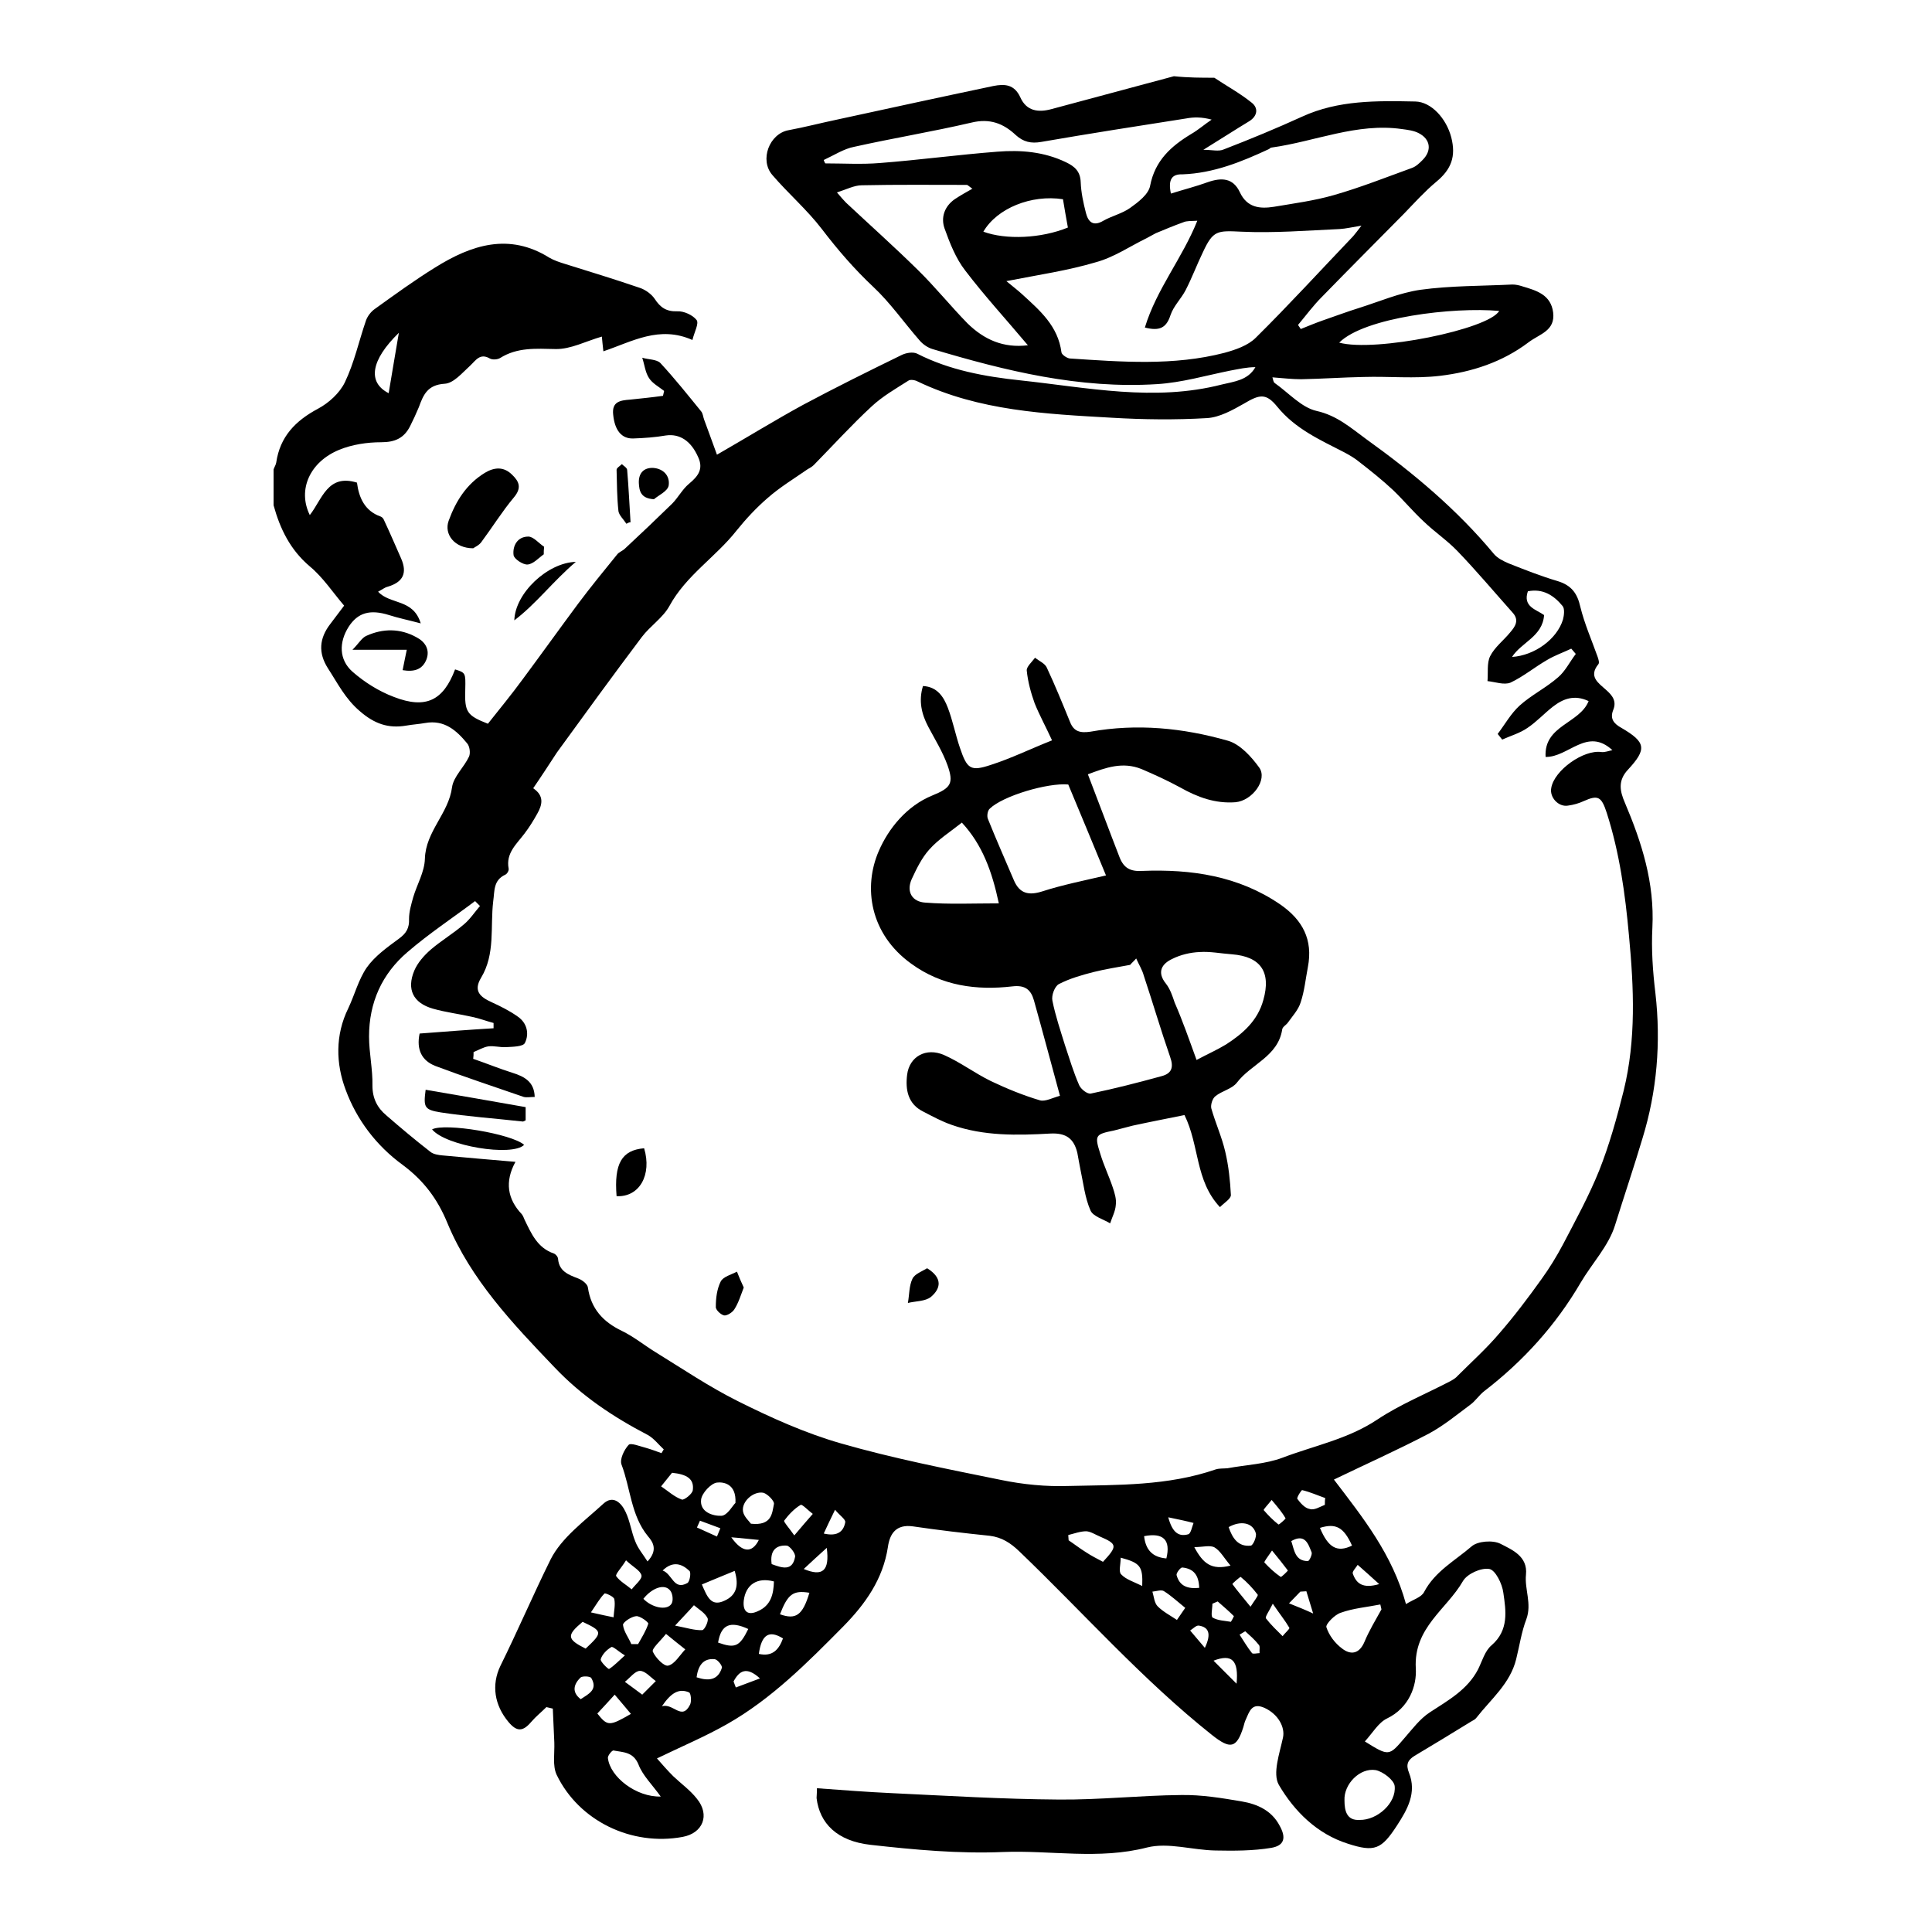 <?xml version="1.0" encoding="utf-8"?>
<!-- Generator: Adobe Illustrator 19.0.0, SVG Export Plug-In . SVG Version: 6.00 Build 0)  -->
<svg version="1.1" id="Layer_1" xmlns="http://www.w3.org/2000/svg" xmlns:xlink="http://www.w3.org/1999/xlink" x="0px" y="0px"
	 viewBox="0 0 512 512" style="enable-background:new 0 0 512 512;" xml:space="preserve">
<g>
	<path d="M321.8,20.6c3.3,2.2,6.8,4.1,9.9,6.6c1.8,1.4,1.6,3.5-0.6,4.9c-3.8,2.3-7.5,4.7-12.2,7.6c2.3,0,4.1,0.5,5.4-0.1
		c7-2.7,14-5.6,20.8-8.7c9.6-4.4,19.8-4.2,30-4c4.2,0.1,8.2,4.5,9.5,9.5c1.3,5.1,0,8.5-4,11.8c-3,2.5-5.7,5.5-8.5,8.4
		c-7.3,7.4-14.6,14.7-21.8,22.1c-2.3,2.3-4.2,4.9-6.3,7.4c0.2,0.4,0.5,0.7,0.7,1.1c2-0.8,3.9-1.6,5.9-2.3c3.2-1.1,6.4-2.3,9.6-3.3
		c5.4-1.7,10.7-4,16.2-4.8c8-1.1,16.3-1,24.4-1.4c0.9,0,1.8,0.2,2.7,0.5c3.7,1.1,7.5,2.2,8.1,6.9c0.6,4.9-3.6,5.7-6.5,7.9
		c-7,5.3-15.1,7.9-23.5,8.9c-6.7,0.8-13.5,0.1-20.2,0.3c-5.5,0.1-11.1,0.5-16.6,0.6c-2.4,0-4.9-0.3-7.6-0.5c0.2,0.5,0.2,1.2,0.6,1.5
		c3.7,2.6,7.1,6.5,11.1,7.4c5.4,1.2,9.1,4.5,13.2,7.5c12.4,8.9,24,18.6,33.8,30.4c0.9,1.1,2.5,1.9,3.9,2.5c4.3,1.7,8.6,3.4,13,4.7
		c3.6,1.1,5.2,3.2,6,6.8c1.1,4.5,3,8.8,4.6,13.3c0.2,0.6,0.5,1.5,0.2,1.9c-2.7,3.3,0,5,2,6.8c1.7,1.5,2.9,3,1.9,5.4
		c-0.9,2.3,0.2,3.6,2.2,4.7c6.5,3.8,6.8,5.6,1.7,11.1c-2.7,2.9-2.1,5.7-0.8,8.7c4.5,10.6,7.9,21.3,7.3,33.1
		c-0.3,5.8,0.1,11.6,0.8,17.4c1.5,13.1,0.4,26-3.4,38.4c-2.3,7.7-4.9,15.4-7.3,23.1c-1.7,5.5-6.1,10.1-9.1,15.2
		c-6.6,11.3-15.2,20.8-25.6,28.8c-1.3,1-2.3,2.6-3.7,3.6c-3.5,2.6-7,5.5-10.9,7.6c-8.2,4.3-16.7,8.1-25.2,12.2
		c7.7,10.1,15.5,19.8,19.1,33c1.9-1.2,4.1-1.8,4.8-3.2c2.9-5.5,8.2-8.3,12.6-12.1c1.6-1.4,5.6-1.7,7.6-0.7c3.1,1.6,7.3,3.3,6.8,8.2
		c-0.4,3.9,1.6,7.7,0.1,11.8c-1.3,3.4-1.8,7-2.7,10.6c-1.6,6.5-6.7,10.6-10.6,15.6c-0.3,0.4-0.8,0.6-1.3,0.9c-5,3.1-10,6.1-15,9.1
		c-1.8,1.1-2.4,2.3-1.5,4.5c2.1,5.3-0.4,9.7-3.2,14c-4.1,6.3-5.9,7.1-13,4.8c-8.2-2.6-14.2-8.6-18.3-15.6c-1.7-3,0.2-8.3,1.1-12.5
		c0.6-2.7-1.2-6.2-4.9-7.9c-3.4-1.5-4,1-5,3.2c-0.3,0.6-0.4,1.3-0.6,1.9c-1.8,5.7-3.5,5.9-8.3,2.1c-18.5-14.7-34.1-32.4-51.1-48.7
		c-2.3-2.2-4.6-3.7-7.8-4.1c-6.8-0.7-13.6-1.5-20.4-2.5c-4.4-0.6-6.1,1.9-6.6,5.5c-1.3,8.5-6,15.1-11.8,21
		c-9.5,9.6-19,19.2-30.8,25.9c-5.8,3.3-12,5.9-18.6,9.1c1.4,1.6,2.8,3.2,4.3,4.7c2.1,2,4.5,3.7,6.3,6c3.5,4.3,1.6,9.1-3.8,10.1
		c-13.5,2.5-27.5-4.2-33.4-16.5c-1.1-2.4-0.5-5.6-0.6-8.5c-0.1-3-0.3-6-0.4-9c-0.6-0.1-1.1-0.3-1.7-0.4c-1.3,1.3-2.8,2.5-4,3.9
		c-2.2,2.6-3.8,2.7-6,0.1c-3.8-4.5-4.6-9.9-2.2-14.9c4.6-9.3,8.7-18.9,13.3-28.2c2.9-5.8,9-10.2,14-14.8c2.6-2.4,4.8-0.2,5.9,2.2
		c1.2,2.5,1.5,5.3,2.6,7.9c0.7,1.8,2,3.3,3.2,5.2c2.7-2.9,1.6-5,0.1-6.7c-4.5-5.5-4.6-12.7-7-19c-0.5-1.4,0.7-3.9,1.9-5.2
		c0.6-0.6,3,0.4,4.6,0.8c1.4,0.4,2.7,0.9,4.1,1.4c0.2-0.3,0.4-0.7,0.6-1c-1.4-1.3-2.6-2.9-4.2-3.8c-9.2-4.8-17.5-10.3-24.8-18
		c-11.1-11.6-22.1-23.2-28.3-38.1c-2.7-6.6-6.4-11.4-11.9-15.5c-7-5.1-12.2-12-15.1-19.9c-2.6-6.9-2.8-14.5,0.7-21.6
		c1.7-3.6,2.7-7.6,4.9-10.8c2.2-3.1,5.5-5.4,8.6-7.7c1.9-1.4,2.7-2.8,2.6-5.2c0-1.9,0.6-3.9,1.1-5.7c1-3.4,3-6.7,3.1-10.2
		c0.2-7.3,6.3-12,7.2-19c0.4-2.8,3.2-5.3,4.5-8.1c0.4-0.9,0.2-2.7-0.5-3.5c-2.8-3.4-6-6.3-11.1-5.4c-1.7,0.3-3.4,0.4-5.1,0.7
		c-4.7,0.8-8.4-0.5-12.2-3.8c-3.9-3.3-5.9-7.4-8.5-11.4c-2.6-4.1-2.3-7.9,0.6-11.7c1.2-1.6,2.4-3.2,3.7-4.9c-3-3.5-5.6-7.5-9.1-10.4
		c-5.2-4.4-7.9-10-9.6-16.2c0-3.2,0-6.3,0-9.5c0.2-0.6,0.6-1.2,0.7-1.8c1-6.9,5.1-11.1,11.1-14.3c2.8-1.5,5.7-4.1,7.1-7
		c2.5-5.2,3.7-10.9,5.6-16.4c0.4-1.1,1.3-2.3,2.3-3c5.3-3.8,10.5-7.6,16-11c9.6-6,19.6-9.3,30.3-2.6c1.2,0.7,2.7,1.2,4,1.6
		c6.7,2.1,13.3,4.1,20,6.4c1.5,0.5,3.1,1.7,3.9,2.9c1.5,2.3,3.1,3.4,6,3.3c1.7-0.1,4.1,1,5.1,2.3c0.7,0.9-0.6,3.2-1.1,5.3
		c-8.8-3.9-15.9,0.4-23.6,3c-0.2-1.7-0.3-2.9-0.4-3.9c-4.2,1.2-8.3,3.4-12.3,3.3c-5.2-0.1-10.1-0.5-14.7,2.4c-0.7,0.4-2,0.5-2.7,0.1
		c-2.6-1.5-3.7,0.5-5.2,1.9c-2.1,1.9-4.4,4.7-6.8,4.8c-4.5,0.3-5.6,2.9-6.8,6.2c-0.7,1.7-1.5,3.4-2.3,5c-1.6,3.2-4,4.3-7.7,4.3
		c-3.7,0-7.7,0.6-11.1,2c-7.8,3.2-11.1,10.6-7.8,17.3c3.3-4.2,4.7-11,12.5-8.6c0.5,3.9,2,7.5,6.3,9c0.3,0.1,0.7,0.5,0.8,0.8
		c1.6,3.4,3.1,6.9,4.6,10.3c1.7,3.9,0.5,6.3-3.6,7.5c-0.8,0.2-1.5,0.8-2.5,1.3c3.2,3.5,9.3,1.8,11.3,8.4c-3.4-0.9-5.9-1.4-8.4-2.2
		c-5.1-1.6-8.3-0.6-10.7,3.1c-2.6,4.1-2.6,8.7,1,11.9c3.2,2.8,7,5.2,11,6.7c8.5,3.3,13.1,0.9,16.2-7.3c2.8,0.9,2.8,0.9,2.7,5.3
		c-0.2,6,0.4,6.9,6,9.1c3.1-3.9,6.3-7.8,9.3-11.9c4.9-6.6,9.7-13.3,14.6-19.9c3.3-4.4,6.8-8.7,10.3-13c0.5-0.7,1.5-1,2.1-1.6
		c4.2-3.9,8.4-7.9,12.5-11.9c1.6-1.6,2.7-3.8,4.5-5.3c2.4-2,3.9-3.9,2.4-7.1c-1.9-4.3-4.9-6.2-8.5-5.7c-2.9,0.5-5.8,0.7-8.7,0.8
		c-3.1,0.1-4.9-2.2-5.3-6.3c-0.4-3.5,1.9-3.8,4.5-4c2.9-0.3,5.8-0.6,8.7-1c0.1-0.4,0.2-0.8,0.3-1.3c-1.4-1.1-3.1-2-4-3.4
		c-1-1.5-1.2-3.6-1.8-5.4c1.6,0.5,3.8,0.4,4.8,1.4c3.8,4.1,7.3,8.5,10.8,12.8c0.5,0.6,0.5,1.4,0.8,2.2c1.1,2.9,2.1,5.8,3.4,9.3
		c8-4.6,15.3-9.1,22.8-13.2c8.6-4.6,17.3-8.9,26.1-13.2c1.2-0.6,3-0.9,4.1-0.4c8.6,4.4,18,6.1,27.4,7.1c17.8,1.9,35.5,5.7,53.4,1.1
		c3.3-0.8,6.9-1.1,8.9-4.6c-2.3,0-4.4,0.5-6.6,0.9c-6.5,1.3-12.9,3.2-19.5,3.6c-20.5,1.3-40.1-3.5-59.5-9.3
		c-1.3-0.4-2.6-1.3-3.5-2.4c-4.1-4.7-7.7-9.9-12.2-14.1c-5-4.7-9.4-9.8-13.6-15.3c-3.9-5.1-8.9-9.4-13.1-14.3
		c-3.5-4-0.8-11,4.3-11.9c4.3-0.8,8.5-1.9,12.8-2.8c13.8-3,27.6-6,41.4-8.9c3-0.6,5.6-0.5,7.2,3c1.6,3.6,4.7,4.1,8.3,3.1
		c10.8-2.9,21.6-5.8,32.4-8.7C314.9,20.6,318.4,20.6,321.8,20.6z M141.3,208.9c3,2,2.4,4.4,1.1,6.7c-1,1.8-2.1,3.6-3.4,5.3
		c-2.1,2.8-5,5.2-4.2,9.3c0.1,0.5-0.4,1.4-0.9,1.6c-3.2,1.5-2.8,4.3-3.2,7.1c-0.8,6.8,0.6,13.9-3.2,20.2c-2.1,3.5-0.3,5.1,2.8,6.5
		c2.4,1.1,4.8,2.3,6.9,3.8c2.5,1.7,3.1,4.6,1.9,7c-0.5,1-3.3,1-5,1.1c-1.6,0.1-3.2-0.4-4.7-0.2c-1.3,0.2-2.6,1-3.9,1.5
		c0,0.6,0,1.2-0.1,1.8c3.5,1.2,6.9,2.6,10.4,3.7c3.2,1,5.8,2.4,5.9,6.4c-1.1,0-2.1,0.2-2.9,0c-7.8-2.7-15.7-5.3-23.4-8.2
		c-3.6-1.4-5.1-4.3-4.2-8.6c6.5-0.5,13-1,19.6-1.4c0-0.5,0-0.9,0-1.4c-1.9-0.5-3.7-1.2-5.6-1.6c-3.5-0.8-7-1.2-10.5-2.2
		c-5.2-1.5-7-5.1-4.9-10.1c0.9-2.1,2.6-4,4.3-5.5c2.8-2.4,6-4.3,8.8-6.7c1.7-1.4,2.9-3.3,4.3-4.9c-0.4-0.4-0.9-0.9-1.3-1.3
		c-6,4.5-12.2,8.6-17.9,13.5c-6.8,5.8-10.2,13.4-10.2,22.4c0,4.3,1,8.7,0.9,13c0,3.4,1.3,5.9,3.7,7.9c3.8,3.3,7.6,6.5,11.6,9.6
		c0.8,0.7,2.2,0.9,3.3,1c6.2,0.6,12.5,1.1,19.3,1.7c-2.9,5.3-2.1,9.9,1.7,13.9c0.3,0.4,0.5,0.9,0.7,1.4c1.8,3.7,3.4,7.5,7.8,9
		c0.5,0.2,1.1,0.9,1.1,1.5c0.3,3.2,2.7,4.1,5.3,5.1c1.1,0.4,2.5,1.5,2.6,2.4c0.8,5.6,4,9.1,9,11.5c3.1,1.5,5.8,3.7,8.7,5.5
		c7.3,4.5,14.4,9.3,22,13.1c8.8,4.4,17.9,8.5,27.3,11.2c13.9,4,28.2,6.8,42.5,9.7c5.8,1.2,11.9,1.8,17.8,1.6
		c13.1-0.3,26.4,0,39.1-4.4c1-0.3,2.1-0.2,3.1-0.3c4.9-0.9,10.1-1.1,14.6-2.8c8.4-3.2,17.3-4.9,25.1-10.1c6-4,12.9-6.8,19.4-10.2
		c0.7-0.4,1.4-0.8,1.9-1.4c3.7-3.7,7.6-7.2,11-11.2c4-4.6,7.7-9.5,11.2-14.4c2.1-2.9,4-6,5.7-9.2c3.4-6.5,6.9-12.9,9.6-19.6
		c2.7-6.8,4.7-14,6.5-21.2c3.3-13.5,2.7-27.2,1.4-41c-1-11.1-2.5-22-5.9-32.6c-1.4-4.3-2.3-4.8-6.1-3.1c-1.3,0.6-2.7,1-4.2,1.2
		c-2.5,0.4-4.9-2.2-4.4-4.7c0.8-4.7,8.6-10.2,13.3-9.5c0.9,0.1,1.9-0.3,2.9-0.5c-6.7-6.2-11.6,1.9-17.7,1.8
		c-0.5-8.4,9-8.8,11.4-14.8c-3.8-1.8-6.8-0.6-9.5,1.5c-2.3,1.8-4.3,4-6.7,5.6c-2,1.4-4.5,2.1-6.7,3.1c-0.4-0.5-0.8-1-1.2-1.5
		c1.9-2.5,3.5-5.4,5.8-7.5c3.1-2.8,7-4.7,10.2-7.5c1.9-1.6,3.1-4.1,4.7-6.2c-0.4-0.5-0.8-0.9-1.2-1.4c-2.1,1-4.4,1.8-6.4,3
		c-3.3,1.9-6.3,4.4-9.7,6c-1.7,0.7-4.1-0.2-6.1-0.4c0.2-2.2-0.2-4.8,0.7-6.6c1.2-2.4,3.6-4.2,5.3-6.3c1.3-1.5,2.5-3.2,0.7-5.2
		c-4.9-5.5-9.6-11.1-14.7-16.4c-2.7-2.8-6.1-5.1-8.9-7.8c-2.8-2.6-5.3-5.6-8.1-8.3c-2.9-2.7-5.9-5.1-9-7.5c-1.2-1-2.6-1.8-3.9-2.5
		c-6.4-3.3-13-6.2-17.8-12.1c-3-3.7-4.7-3.3-8.9-0.8c-3,1.7-6.4,3.6-9.7,3.8c-8.4,0.5-16.9,0.4-25.3-0.1c-17.5-1-35.1-1.8-51.4-9.6
		c-0.7-0.4-2-0.6-2.5-0.2c-3.3,2.1-6.8,4.1-9.7,6.8c-5.3,4.9-10.2,10.3-15.3,15.5c-0.4,0.4-1,0.8-1.6,1.1c-3.6,2.5-7.4,4.8-10.7,7.7
		c-3,2.6-5.7,5.5-8.2,8.6c-5.5,7-13.4,11.9-17.8,20c-1.7,3.1-5.1,5.3-7.3,8.2c-7.6,10.1-15.1,20.4-22.5,30.6
		C145.5,202.6,143.5,205.7,141.3,208.9z M266.7,74.5c1.8,1.5,3,2.4,4.2,3.5c4.7,4.3,9.5,8.4,10.4,15.4c0.1,0.6,1.4,1.5,2.2,1.6
		c13.7,0.9,27.5,2,41-1.5c2.9-0.8,6.2-1.9,8.3-4c8.8-8.7,17.2-17.9,25.8-26.9c0.6-0.7,1.2-1.5,2.2-2.8c-2.5,0.4-4.1,0.8-5.8,0.9
		c-8.7,0.4-17.4,1.1-26,0.7c-6.4-0.3-7.5-0.4-10.2,5.4c-1.6,3.3-2.9,6.8-4.6,10.1c-1.2,2.3-3.2,4.2-4,6.6c-1.1,3.4-2.9,4.3-6.8,3.3
		c3.1-10.2,9.9-18.3,13.9-28.3c-1.7,0.1-2.8,0-3.7,0.4c-2.5,0.9-4.9,1.9-7.3,2.9c-0.8,0.4-1.6,0.9-2.4,1.3
		c-4.5,2.2-8.7,5.1-13.5,6.4C283,71.7,275.4,72.8,266.7,74.5z M218.3,42.4c0.1,0.3,0.2,0.6,0.4,0.9c4.8,0,9.7,0.3,14.5-0.1
		c10.4-0.8,20.7-2.2,31.1-3c6.2-0.5,12.4,0,18.2,2.8c2.3,1.1,3.8,2.4,3.9,5.3c0.1,2.7,0.7,5.5,1.4,8.2c0.6,2.3,1.9,3.6,4.6,2
		c2.3-1.3,5-1.9,7.1-3.4c2.1-1.5,4.9-3.6,5.3-5.9c1.3-6.7,5.6-10.5,10.9-13.7c1.9-1.1,3.6-2.6,5.4-3.8c-2.6-0.7-4.7-0.7-6.8-0.3
		c-12.8,2-25.6,4-38.3,6.2c-2.8,0.5-4.8,0-6.8-1.8c-3.3-3.1-6.9-4.5-11.8-3.3c-10.3,2.4-20.7,4.1-31,6.4
		C223.7,39.4,221.1,41.1,218.3,42.4z M310.3,51.3c3.5-1.1,6.7-1.9,9.7-3c3.7-1.3,6.8-1.2,8.6,2.7c1.9,4,5.2,4.4,9,3.8
		c5.3-0.9,10.7-1.6,15.9-3.1c7-2,13.8-4.7,20.7-7.2c1.1-0.4,2-1.3,2.8-2.1c2.5-2.5,2.1-5.5-1-7.1c-1.3-0.7-3-0.9-4.5-1.1
		c-11.9-1.7-23,3.3-34.5,4.9c-0.2,0-0.5,0.2-0.7,0.4c-7.3,3.4-14.7,6.4-22.9,6.7C310.6,46.1,309.5,47.5,310.3,51.3z M272.4,91.5
		c-5.8-6.9-11.5-13.1-16.6-19.8c-2.5-3.2-4.1-7.3-5.5-11.2c-1-2.9,0-5.8,2.7-7.7c1.5-1,3.1-1.9,4.7-2.8c-0.5-0.3-0.9-0.7-1.4-1
		c-9.3,0-18.6-0.1-27.9,0.1c-2,0-4.1,1.1-6.6,1.9c1.2,1.4,1.8,2.1,2.4,2.7c6.3,5.9,12.8,11.7,19,17.8c4.6,4.5,8.7,9.6,13.2,14.2
		C260.8,90,265.9,92.3,272.4,91.5z M361.7,461.5c6.4,4,6.4,3.9,10.5-0.9c2.1-2.4,4.1-5.1,6.7-6.8c4.9-3.2,10-6,12.8-11.4
		c1.1-2.2,1.8-4.9,3.6-6.4c4.6-4,3.8-9.1,3.1-13.9c-0.3-2.4-2.1-6-3.7-6.3c-2.2-0.4-5.9,1.3-7,3.2c-4.3,7.5-13.1,12.3-12.5,23.1
		c0.3,4.7-1.8,10.5-7.6,13.3C365.3,456.5,363.8,459.2,361.7,461.5z M354.9,90.8c9.5,2.6,39.6-3.5,42.4-8.4
		C385.2,81.3,361.6,84.1,354.9,90.8z M283,60.3c-0.5-2.7-0.9-5.1-1.3-7.5c-8.4-1.3-17.5,2.4-21.1,8.6
		C266.6,63.6,275.9,63.2,283,60.3z M360.3,482.3c4.7,0.1,9.8-4.5,9.3-9c-0.2-1.6-3.1-3.8-5-4.2c-4.2-0.7-8.5,3.7-8.3,8
		C356.3,479.9,356.9,482.5,360.3,482.3z M366.1,426.5c-0.1-0.4-0.2-0.8-0.3-1.3c-3.5,0.7-7.2,1-10.5,2.2c-1.6,0.5-4,3-3.8,3.8
		c0.7,2.2,2.3,4.3,4.2,5.7c2.2,1.7,4.5,1.5,5.9-1.8C362.8,432.2,364.5,429.4,366.1,426.5z M400.7,174.1c6-0.4,11.9-4.7,13.5-9.9
		c0.3-1.1,0.5-2.9-0.1-3.6c-2.3-2.8-5.2-4.7-9.2-3.9c-1.4,4.1,2.2,4.8,4.3,6.3C408.8,168.7,403.2,170.2,400.7,174.1z M175.1,476.1
		c-2.3-3.2-4.8-5.6-5.9-8.5c-1.4-3.4-4.1-3.2-6.6-3.7c-0.4-0.1-1.6,1.4-1.5,2C161.7,471,168.7,476.3,175.1,476.1z M194.9,398.3
		c0.3-5.2-3.3-5.6-4.9-5.4c-1.6,0.2-4,2.8-4.2,4.5c-0.4,3.3,3.1,4.4,5.4,4.3C192.8,401.6,194.2,398.9,194.9,398.3z M283.1,406.8
		c0,0.5,0.1,1,0.1,1.4c1.5,1,2.9,2.1,4.5,3.1c1.5,1,3.1,1.8,4.6,2.6c3.9-4.2,3.8-4.7-0.8-6.7c-1.2-0.5-2.4-1.3-3.6-1.4
		C286.3,405.8,284.7,406.4,283.1,406.8z M199,403.8c5.6,0.6,5.6-2.8,6.1-5.2c0.2-0.8-1.7-2.7-2.8-3c-2.6-0.5-5.8,2.3-5.4,4.9
		C197.1,401.9,198.6,403.2,199,403.8z M103,104.2c0.9-5.3,1.7-10.2,2.7-16C98.3,95.4,97.3,101.3,103,104.2z M205.1,419.1
		c-4.5-1.2-7.5,0.9-8,5.1c-0.3,2.9,1.1,4,3.7,2.8C204.3,425.5,205,422.5,205.1,419.1z M186,419.9c1.4,3.2,2.4,6,6,4.3
		c3.1-1.4,3.9-3.9,2.7-7.9C191.6,417.6,188.8,418.7,186,419.9z M178.1,390.3c-0.7,0.9-1.8,2.2-2.9,3.6c1.8,1.2,3.5,2.8,5.5,3.5
		c0.6,0.2,2.8-1.5,2.9-2.5C184,391.9,182,390.7,178.1,390.3z M176.5,433c-1.6,2-3.8,3.9-3.5,4.7c0.7,1.6,3,4,4.1,3.7
		c1.7-0.4,3-2.7,4.5-4.3C180.2,436,178.7,434.8,176.5,433z M210.5,406.9c2.1-2.5,3.5-4.1,4.9-5.7c-1.1-0.8-2.8-2.6-3.2-2.4
		c-1.7,1-3.2,2.6-4.4,4.2C207.7,403.4,209.1,404.9,210.5,406.9z M167.3,435.7c0.6,0,1.2,0,1.8,0c1-1.8,2.1-3.5,2.7-5.4
		c0.1-0.4-2.2-2.1-3.2-2c-1.3,0.1-3.5,1.6-3.5,2.3C165.3,432.4,166.6,434,167.3,435.7z M314.1,426.1c-2.1-1.7-3.7-3.2-5.6-4.4
		c-0.7-0.5-2,0-3.1,0.1c0.4,1.3,0.5,3,1.4,3.9c1.4,1.4,3.3,2.4,5.1,3.6C312.8,428,313.4,427.1,314.1,426.1z M158.3,454.1
		c2.7,3.4,3.2,3.4,8.9,0.1c-1.4-1.7-2.7-3.2-4.3-5.1C161.1,451.1,159.7,452.6,158.3,454.1z M178.9,430.8c3.1,0.6,5.2,1.3,7.2,1.2
		c0.6,0,1.8-2.5,1.4-3.2c-0.7-1.4-2.3-2.3-3.6-3.4C182.4,427.1,181.1,428.4,178.9,430.8z M170.2,449.1c1.5-1.5,2.5-2.5,3.6-3.6
		c-1.4-1-2.8-2.7-4.2-2.7c-1.3,0-2.6,1.8-4,2.9C167,446.7,168.3,447.7,170.2,449.1z M165.9,413.5c-1.2,2-2.9,3.7-2.6,4.2
		c1,1.4,2.7,2.3,4.1,3.5c0.9-1.2,2.8-2.7,2.6-3.7C169.7,416.2,167.8,415.3,165.9,413.5z M358.3,409.6c-2.2-4.9-4.3-6-8.5-4.7
		C352,410.2,354.4,411.5,358.3,409.6z M214.5,422.1c-4.3-0.7-5.7,0.3-7.8,5.7C210.9,429.3,212.7,428.1,214.5,422.1z M325.6,404.7
		c1,2.9,2.5,5.3,5.9,4.9c0.6-0.1,1.6-2.4,1.3-3.3C332,403.5,328.8,402.9,325.6,404.7z M190.3,435.3c4.5,1.6,5.7,1.1,8-3.6
		C193.5,429.5,191.1,430.5,190.3,435.3z M170.5,423.7c2.2,2.3,6.1,3.2,7.4,1.4c0.6-0.8,0.4-2.8-0.3-3.6
		C176.1,419.6,172.8,420.8,170.5,423.7z M154.4,429.8c-4.3,3.6-4.2,4.6,0.8,7.1C159.8,432.6,159.7,432.3,154.4,429.8z M331.4,425.8
		c1-1.6,2.1-2.9,1.9-3.2c-1.3-1.7-2.8-3.3-4.5-4.7c-0.1-0.1-2.3,1.8-2.2,1.9C327.9,421.6,329.4,423.3,331.4,425.8z M337.3,425
		c-1.1,2.2-2.1,3.5-1.8,3.9c1.3,1.7,2.9,3.2,4.4,4.7c0.6-0.8,1.9-1.9,1.8-2.2C340.6,429.5,339.2,427.8,337.3,425z M326.1,414.9
		c-1.7-2-2.7-3.9-4.2-4.8c-1.2-0.7-3.1-0.1-5.4-0.1C318.8,414.3,321,416.2,326.1,414.9z M297,412.8c0,1.7-0.6,3.7,0.1,4.4
		c1.3,1.4,3.4,2,5.6,3.1C302.9,415.1,302.2,414.2,297,412.8z M303.2,407.1c0.4,3.6,2.2,5.6,5.9,5.9
		C310.3,408.1,308.3,406.1,303.2,407.1z M204.5,414.5c2.7,1,5.5,2,6.2-1.9c0.2-0.9-1.4-2.9-2.2-3C205.5,409.4,204,411.1,204.5,414.5
		z M175.4,452.2c3-1,5.3,4,7.5-0.5c0.4-0.9,0.2-3-0.3-3.2C179.8,447.3,177.7,448.8,175.4,452.2z M184.6,444.5
		c3.3,1.1,5.7,0.7,6.7-2.5c0.2-0.5-1.1-2.2-1.9-2.3C186.3,439.4,185,441.5,184.6,444.5z M156.6,427.3c2.7,0.6,4.4,1,6,1.3
		c0.1-1.6,0.5-3.3,0.2-4.8c-0.1-0.7-2.4-1.7-2.6-1.5C159,423.5,158.1,425.1,156.6,427.3z M351.1,398.8c0-0.6,0-1.2,0.1-1.8
		c-2-0.7-4-1.6-6.1-2.1c-0.2-0.1-1.5,2-1.3,2.3c0.8,1.1,2,2.5,3.3,2.7C348.3,400.3,349.8,399.3,351.1,398.8z M175.6,416.2
		c2.6,0.9,2.9,5.4,6.6,3.3c0.6-0.4,1-2.8,0.5-3.2C180.8,414.5,178.4,413.5,175.6,416.2z M337.1,410.9c-1.2,1.8-2.2,3-2,3.2
		c1.3,1.4,2.7,2.7,4.3,3.8c0.2,0.1,1.9-1.6,1.9-1.7C340.1,414.6,338.9,413.1,337.1,410.9z M165.6,438.7c-1.8-1.1-3.2-2.5-3.6-2.2
		c-1.2,0.7-2.4,1.9-2.8,3.2c-0.2,0.6,2,2.7,2.2,2.6C162.7,441.5,163.8,440.3,165.6,438.7z M207.5,434.2c-3.7-2.3-5.7-1-6.4,4.1
		C204.7,439.1,206.4,437.2,207.5,434.2z M317.8,420.8c-0.1-3.3-1.4-5.1-4.5-5.4c-0.5,0-1.6,1.5-1.5,2
		C312.6,420.4,314.8,421.1,317.8,420.8z M219.1,410.2c-2.3,2.1-4.1,3.7-6.1,5.6C218,417.9,219.9,416.3,219.1,410.2z M337,397.5
		c-1.1,1.4-2.2,2.5-2.1,2.7c1.2,1.4,2.5,2.7,3.9,3.8c0.2,0.1,1.9-1.5,1.9-1.6C339.8,400.8,338.6,399.4,337,397.5z M342.2,408.4
		c0.8,2.4,1,5.3,4.4,5.3c0.4,0,1.2-1.8,1-2.3C346.7,409.2,345.9,406.3,342.2,408.4z M153.9,450.3c2.1-1.4,4.6-2.5,2.8-5.6
		c-0.3-0.5-2.4-0.6-2.9-0.1C152.1,446.3,151.4,448.4,153.9,450.3z M309.6,402.1c1.1,4.1,2.8,5.2,5.3,4.5c0.7-0.2,1-2,1.4-3
		C314.4,403.1,312.5,402.7,309.6,402.1z M346.2,421.7c-0.5,0-1.1,0.1-1.6,0.1c-0.8,0.8-1.5,1.6-3,3.1c2.5,1,4.5,1.8,6.4,2.7
		C347.4,425.6,346.8,423.6,346.2,421.7z M327.7,446.2c0.6-6.2-1.2-8-6.1-6.1C323.7,442.2,325.4,443.9,327.7,446.2z M218.3,406.4
		c3.8,0.9,5.3-0.7,5.7-3c0.1-0.8-1.5-1.8-2.7-3.3C220,402.8,219.2,404.4,218.3,406.4z M194.4,445.6c0.2,0.5,0.4,1.1,0.6,1.6
		c2.1-0.8,4.3-1.6,6.4-2.4C197.8,441.5,195.9,442.8,194.4,445.6z M322.7,424.4c-0.5,0.2-0.9,0.4-1.4,0.6c0,1.3-0.5,3.4,0.1,3.7
		c1.4,0.8,3.2,0.8,4.8,1.1c0.3-0.5,0.6-1,0.8-1.5C325.7,427,324.2,425.7,322.7,424.4z M365.5,419.8c-2.3-2.1-4-3.6-5.7-5.1
		c-0.5,0.8-1.5,1.8-1.3,2.3C359.4,419.6,361.1,421.1,365.5,419.8z M330,432.3c-0.5,0.3-1,0.6-1.5,0.9c1.1,1.7,2.1,3.4,3.3,4.9
		c0.3,0.3,1.3,0,2,0c-0.1-0.8,0.2-1.8-0.2-2.2C332.5,434.5,331.2,433.4,330,432.3z M319.3,436.7c1.8-3.8,1-5.5-1.6-5.9
		c-0.7-0.1-1.5,0.8-2.3,1.3C316.5,433.4,317.6,434.7,319.3,436.7z M201.1,408.1c-2.4-0.2-4.5-0.5-7.3-0.7
		C196.7,411.5,199.3,411.7,201.1,408.1z M190,407.2c0.3-0.7,0.6-1.5,0.9-2.2c-1.8-0.7-3.6-1.3-5.4-2c-0.3,0.6-0.5,1.2-0.8,1.8
		C186.5,405.6,188.2,406.4,190,407.2z"/>
	<path d="M216.5,473.9c6.8,0.5,13.3,1,19.8,1.3c14.8,0.7,29.5,1.6,44.3,1.7c10.8,0.1,21.6-1.1,32.4-1.2c5.4-0.1,10.8,0.8,16.1,1.7
		c4.1,0.7,7.9,2.4,10,6.4c1.8,3.2,1.3,5.3-2.2,5.9c-4.8,0.8-9.9,0.8-14.8,0.7c-6.1-0.1-12.5-2.2-18.1-0.8
		c-12.8,3.3-25.5,0.7-38.2,1.2c-11.7,0.5-23.5-0.6-35.1-1.9c-8.9-1-13.5-5.7-14.3-12.4C216.4,476,216.5,475.3,216.5,473.9z"/>
	<path d="M125.4,145.3c-4.9,0-7.8-3.7-6.5-7.3c1.9-5.2,4.7-9.7,9.6-12.7c2.5-1.5,5-1.7,7.2,0.5c1.9,1.8,2.6,3.5,0.5,6
		c-3.1,3.7-5.7,7.9-8.6,11.8C127,144.5,125.8,145,125.4,145.3z"/>
	<path d="M106.7,177.6c0.4-2.1,0.7-3.4,1.1-5.4c-4.6,0-8.9,0-14.4,0c1.7-1.7,2.5-3.2,3.7-3.7c4.4-2,9-2,13.3,0.4
		c2.3,1.2,3.6,3.3,2.6,5.9C111.9,177.5,109.7,178.1,106.7,177.6z"/>
	<path d="M152.6,148.9c-6.1,5.2-10.5,11.1-16.3,15.5C136.5,157.2,145.1,149.1,152.6,148.9z"/>
	<path d="M173.3,132.3c-3.5-0.2-3.9-2.2-4-4.3c-0.1-2.5,1.2-4.1,3.8-4c2.8,0.2,4.5,2.2,4.1,4.7C176.9,130.2,174.6,131.2,173.3,132.3
		z"/>
	<path d="M144.1,146.9c-1.4,1-2.8,2.6-4.3,2.7c-1.2,0.1-3.6-1.5-3.7-2.5c-0.3-2.4,1-4.9,3.9-4.9c1.4,0,2.8,1.8,4.2,2.7
		C144.1,145.7,144.1,146.3,144.1,146.9z"/>
	<path d="M166,138.8c-0.7-1.1-1.9-2.2-2.1-3.3c-0.4-3.6-0.4-7.3-0.5-11c0-0.5,0.9-1,1.4-1.5c0.5,0.5,1.3,0.9,1.4,1.5
		c0.4,4.6,0.6,9.3,0.9,13.9C166.7,138.4,166.4,138.6,166,138.8z"/>
	<path d="M288.3,205.2c2.9,7.5,5.6,14.8,8.4,22c1.1,2.8,2.8,3.8,6,3.6c13-0.5,25.5,1.3,36.6,8.9c5.9,4.1,8.7,9.3,7.3,16.6
		c-0.6,3.1-0.9,6.3-1.9,9.3c-0.6,2-2.2,3.7-3.4,5.4c-0.4,0.6-1.4,1.1-1.5,1.8c-1.1,7.2-8.3,9.2-12,14.1c-1.3,1.7-4,2.2-5.7,3.6
		c-0.8,0.6-1.3,2.3-1.1,3.2c1.1,3.9,2.8,7.6,3.7,11.5c0.9,3.8,1.3,7.7,1.5,11.5c0,1-1.7,2-2.9,3.2c-6.6-7-5.4-16.3-9.4-24.4
		c-4.4,0.9-9.1,1.8-13.7,2.8c-1.7,0.4-3.3,0.9-5,1.3c-4.9,1-5.2,1.2-3.6,6.2c0.9,3,2.3,5.9,3.3,8.9c0.5,1.5,1,3.1,0.8,4.6
		c-0.1,1.7-1,3.3-1.5,4.9c-1.8-1.1-4.5-1.8-5.2-3.4c-1.5-3.4-1.9-7.3-2.7-11c-0.3-1.4-0.5-2.8-0.8-4.3c-0.9-3.7-2.9-5.3-7.1-5.1
		c-8.8,0.5-17.7,0.7-26.2-2.3c-2.6-0.9-5-2.2-7.5-3.5c-4.1-2-4.8-5.8-4.3-9.8c0.6-4.8,5-7.3,9.8-5.2c4.3,1.9,8.1,4.8,12.4,6.9
		c4.2,2,8.6,3.8,13,5.1c1.4,0.4,3.4-0.7,5.3-1.2c-2.4-8.8-4.6-17.1-6.9-25.3c-0.8-2.8-2.3-4.1-5.7-3.7c-9.5,1.1-18.7-0.1-26.8-6
		c-11-7.9-12.8-20.3-8.6-29.9c2.5-5.8,7.3-11.9,14.2-14.7c4.9-2,5.7-3.2,4-8c-1.3-3.6-3.3-6.8-5.1-10.2c-1.8-3.4-2.6-6.9-1.4-10.8
		c3.8,0.2,5.5,2.9,6.6,5.8c1.3,3.4,2,7.1,3.2,10.6c1.9,5.6,2.8,6.3,8.2,4.5c5.3-1.7,10.4-4.2,16.2-6.5c-1.6-3.5-3.3-6.6-4.6-9.8
		c-1-2.8-1.8-5.7-2.1-8.7c-0.1-1,1.4-2.3,2.2-3.4c1.1,0.9,2.6,1.5,3.1,2.6c2.2,4.7,4.2,9.6,6.2,14.5c1,2.5,2.7,2.9,5.4,2.5
		c12.3-2.2,24.5-1,36.4,2.4c3.2,0.9,6.2,4.2,8.3,7.1c2.3,3.2-1.8,8.8-6.3,9.2c-5.3,0.4-10-1.3-14.6-3.9c-3.3-1.8-6.8-3.4-10.3-4.9
		C297.5,201.8,293.1,203.4,288.3,205.2z M301.1,254c-0.5,0.6-1.1,1.1-1.6,1.7c-3.2,0.6-6.5,1.1-9.7,1.9c-3.1,0.8-6.3,1.7-9.2,3.2
		c-1.1,0.6-2,3-1.7,4.4c0.8,4,2.1,7.8,3.3,11.7c1.2,3.6,2.3,7.3,3.8,10.7c0.5,1.1,2.2,2.4,3.1,2.2c6.3-1.3,12.5-2.9,18.7-4.6
		c2.7-0.7,3.3-2.3,2.3-5.1c-2.5-7.2-4.6-14.4-7-21.6C302.7,257,301.8,255.6,301.1,254z M283.1,207.9c-5.4-0.5-17.3,3-20.8,6.4
		c-0.6,0.5-0.8,2-0.5,2.7c2.2,5.5,4.6,10.9,6.9,16.3c1.5,3.5,3.9,4.1,7.6,2.9c5.3-1.7,10.8-2.8,16.8-4.2
		C289.6,223.5,286.4,215.8,283.1,207.9z M317.1,280.9c3-1.6,5.5-2.7,7.8-4.1c4.5-2.9,8.4-6.3,9.9-11.8c2.1-7.4-0.7-11.5-8.3-12.1
		c-2.9-0.2-5.8-0.8-8.6-0.6c-2.4,0.1-5,0.7-7.2,1.8c-2.8,1.3-4.2,3.5-1.7,6.6c1.1,1.4,1.7,3.2,2.3,5
		C313.4,270.5,315.1,275.4,317.1,280.9z M264.7,239.4c-1.8-8.5-4.4-15.6-9.8-21.4c-3,2.4-6.2,4.4-8.6,7.1c-2,2.2-3.4,5.1-4.7,7.9
		c-1.5,3.4,0.2,6,3.6,6.2C251.5,239.7,257.8,239.4,264.7,239.4z"/>
	<path d="M139.3,293.4c0,1.5,0,2.5,0,3.5c-0.4,0.2-0.7,0.4-0.9,0.3c-7.2-0.8-14.4-1.3-21.6-2.4c-4.4-0.7-4.6-1.4-4-6
		C121.6,290.3,130.3,291.8,139.3,293.4z"/>
	<path d="M114.5,299.3c3.4-1.8,21.2,1.2,24.4,4.1C135.7,306.6,118.1,303.7,114.5,299.3z"/>
	<path d="M163.4,317c-0.7-8.7,1.4-12.2,7.3-12.7C172.8,311.3,169.5,317.3,163.4,317z"/>
	<path d="M197.1,341.2c-0.8,2.1-1.4,4.1-2.5,5.8c-0.5,0.8-1.9,1.7-2.7,1.6c-0.9-0.2-2.3-1.5-2.2-2.3c0-2.3,0.3-4.7,1.3-6.7
		c0.7-1.3,2.8-1.8,4.3-2.6C195.8,338.3,196.4,339.7,197.1,341.2z"/>
	<path d="M245.7,336.1c4.2,2.6,3.6,5.4,1,7.6c-1.5,1.2-4.1,1.1-6.1,1.6c0.4-2.2,0.3-4.5,1.2-6.4
		C242.4,337.6,244.4,336.9,245.7,336.1z"/>
</g>
</svg>
